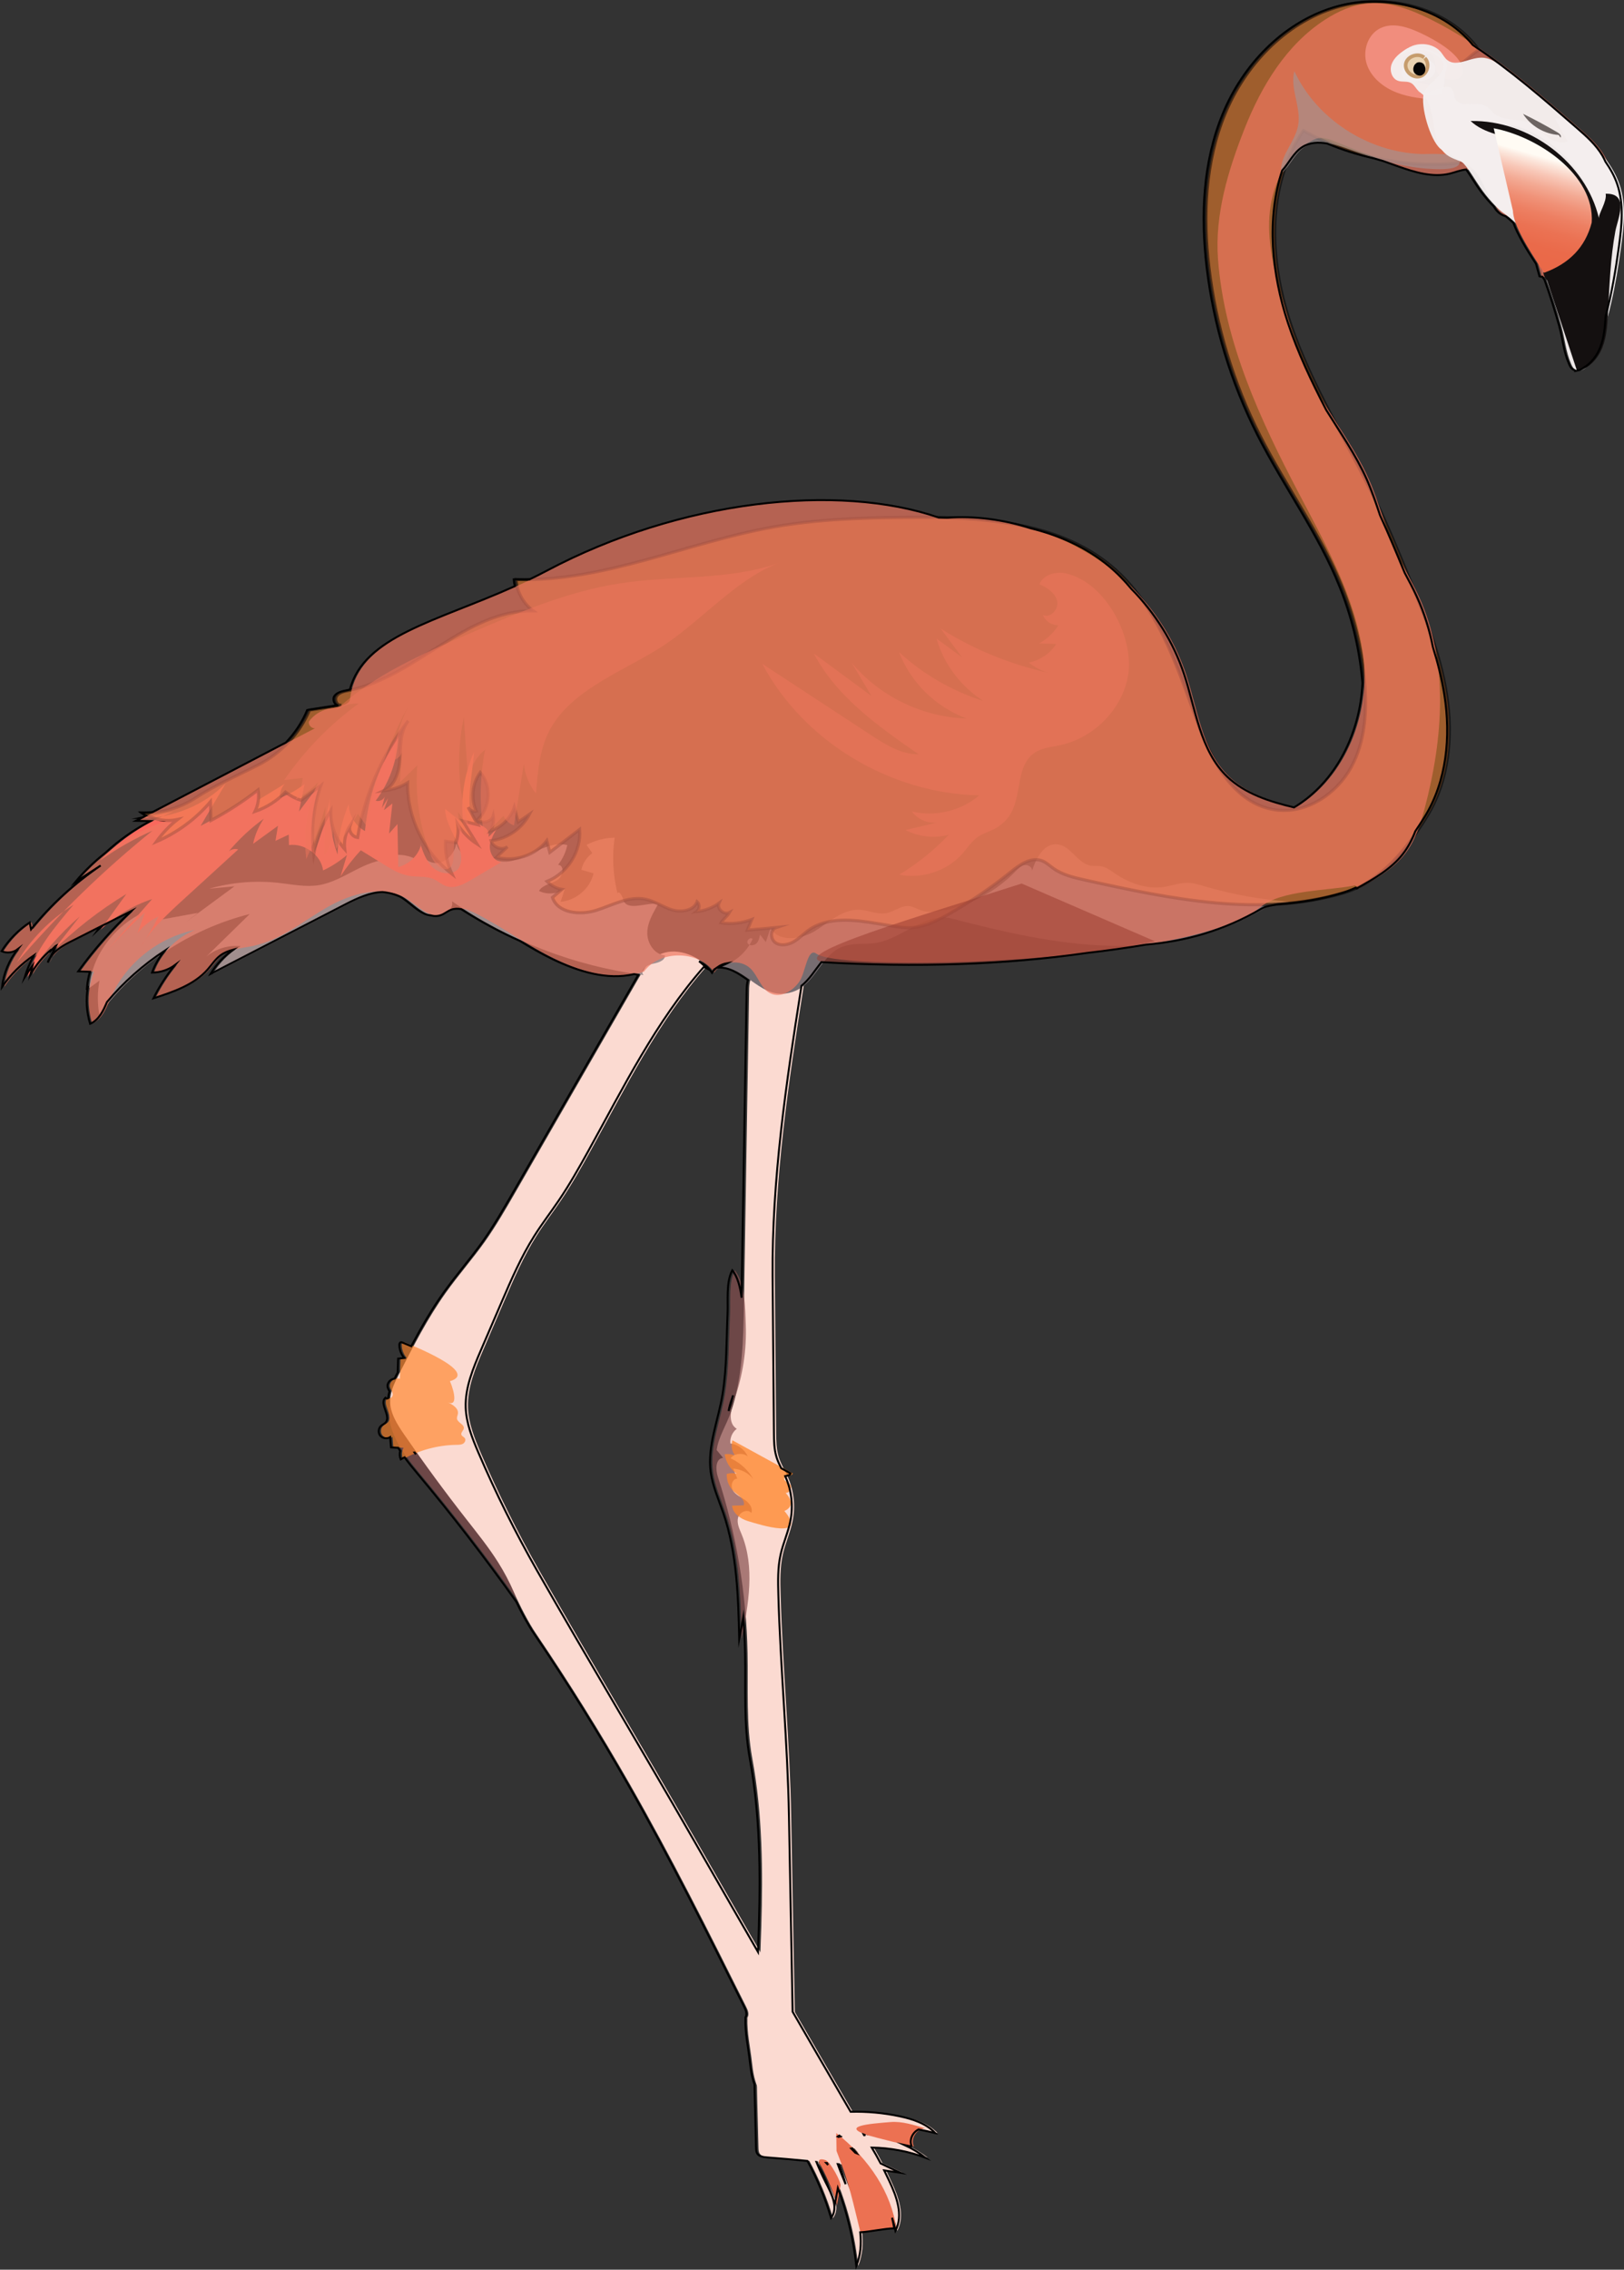 <!-- Generator: Adobe Illustrator 23.0.4, SVG Export Plug-In  -->
<svg version="1.1" xmlns="http://www.w3.org/2000/svg" xmlns:xlink="http://www.w3.org/1999/xlink" x="0px" y="0px"
	 width="208.29px" height="290.9px" viewBox="0 0 208.29 290.9" style="enable-background:new 0 0 208.29 290.9;"
	 xml:space="preserve">
<rect x="0" y="0" width="208.29" height="290.9" fill="#333333" stroke="none"/>
<style type="text/css">
	.st0{fill:#FBDAD1;}
	.st1{fill:#875151;fill-opacity:0.7;}
	.st2{fill:#FF8429;fill-opacity:0.66;}
	.st3{fill:#FF8429;fill-opacity:0.75;}
	.st4{fill:#776D71;}
	.st5{fill:#A08E8E;}
	.st6{fill:#F9685D;}
	.st7{opacity:0.53;fill:#FF8429;stroke:#000000;stroke-width:0.402;stroke-miterlimit:10;}
	.st8{fill:#EC7152;fill-opacity:0.5;}
	.st9{fill:#F4BDBD;}
	.st10{fill:#EF7760;fill-opacity:0.69;}
	.st11{fill:#A39393;fill-opacity:0.64;}
	.st12{fill:#F4EFEF;fill-opacity:0.97;}
	.st13{fill:#EAD2B0;fill-opacity:0.95;stroke:#C69C6D;stroke-width:0.462;stroke-miterlimit:10;}
	.st14{fill:#141010;}
	.st15{fill:#19110E;fill-opacity:0.61;}
	.st16{fill:#050404;}
	.st17{fill:url(#SVGID_1_);}
	.st18{fill:#EC7152;}
	.st19{fill:#9E3F33;fill-opacity:0.56;}
	.st20{fill:none;stroke:#000000;stroke-width:0.25;stroke-miterlimit:10;}
	.st21{fill:url(#SVGID_2_);}
</style>
<defs>
</defs>
<g>
	<path class="st0" d="M102.51,125.28c-1.74,0.98-4.15-1.78-5.72-0.55c-0.63,0.5-0.7,1.4-0.71,2.19
		c-0.22,13.38-0.44,26.76-0.66,40.14c-0.08,4.71-0.17,9.51-1.7,13.98c-0.53,1.56-1.6,3.18-1.8,4.81c0.27,0.33,0.54,0.67,0.82,1
		c-0.99,0.1-0.97,1.51-0.67,2.43c2.37,7.3,3.66,14.93,3.81,22.58c0.09,4.52-0.21,9.09,0.61,13.54c2.61,14.2,0.26,28.86,0.62,43.28
		c0.06,2.21,0.11,4.41,0.17,6.62c0.01,0.24,0.02,0.49,0.14,0.7c0.24,0.4,0.79,0.47,1.26,0.51c5.73,0.42,11.43,1.08,17.1,1.96
		c-2.13-0.97-4.85-2.43-7.14-2.99c3.47-0.55,7.08-0.18,10.35,1.06c-3.12-2.46-7.4-3.45-11.32-2.63c3.54-2.42,8.36-1.53,12.57-0.53
		c-1.15-1.23-2.87-1.79-4.55-2.15c-3.35-0.71-6.85-0.78-10.23-0.19c-0.69,0.12-1.44,0.26-2.07-0.04c-1.05-0.49-1.21-1.85-1.24-2.98
		c-0.24-11.73-0.47-23.46-0.67-35.2c-0.16-9.37-1.1-19.06-1.36-28.43c-0.05-1.73-0.09-3.48,0.29-5.17c0.33-1.47,0.97-2.85,1.26-4.33
		c0.37-1.87,0.15-3.84-0.62-5.58c-0.38-0.85-0.88-1.65-1.16-2.54c-0.32-1.02-0.33-2.1-0.34-3.17c-0.06-6.69-0.11-13.37-0.17-20.06
		c-0.1-12.31,1.74-24.79,3.67-36.96C103.17,125.77,103.25,124.87,102.51,125.28z"/>
	<path class="st1" d="M58.19,187.57c0.01,0.14,0.01,0.3-0.07,0.41c-0.24,0.31-0.73,0-0.97-0.31c-0.71-0.89-1.42-1.77-2.13-2.66
		c-0.93-1.16-1.82-3.16,0.47-2C56.9,183.73,58.06,186.11,58.19,187.57z"/>
	<path class="st1" d="M73.63,215.82c-6.04-9.41-12.68-18.45-19.88-27.06c-2.26-2.71-4.49-5.75-3.68-9.14
		c0.81,2.74,2.24,5.31,4.16,7.46c1.6,1.79,3.52,3.28,5.05,5.12c1.04,1.24,1.88,2.61,2.73,3.98c3.04,4.94,6.09,9.88,9.13,14.82"/>
	<path class="st1" d="M92.98,178.69c-0.54,3.33-1.96,6.61-1.52,9.96c0.24,1.83,1.02,3.54,1.62,5.29c1.76,5.16,1.91,10.68,2.04,16.12
		c0.88-4.46,1.73-9.22-0.01-13.43c-0.28-0.68-0.63-1.4-0.45-2.11c0.18-0.71,1.23-1.19,1.7-0.61c0.24-0.61-0.25-1.26-0.79-1.65
		c-0.54-0.38-1.2-0.66-1.56-1.22c-0.35-0.55-0.12-1.5,0.55-1.53c-0.17-0.43-0.35-0.85-0.52-1.28c1,0.06,1.96,0.56,2.57,1.33
		c-0.65-1.15-1.69-2.09-2.91-2.66c0.5-0.63,1.56-0.75,2.2-0.24c-0.38-0.87-1.26-1.53-2.22-1.66c-0.08-0.7,0.24-1.44,0.81-1.87
		c-1.18-0.74-0.76-2.48-0.3-3.77c1.09-3.08,1.58-6.36,1.46-9.61c-0.07-1.99-0.08-5.36-1.4-6.94c-0.82,1.52-0.53,3.92-0.61,5.6
		C93.47,171.82,93.53,175.32,92.98,178.69z"/>
	<path class="st0" d="M109.94,271.63c-5.03-8.63-10.03-17.27-15.01-25.93c-0.77-1.33-1.53-2.67-2.3-4c-1.15-2-2.29-3.99-3.44-5.99
		c-6.62-11.54-13.41-22.84-20.01-34.4c-2.79-4.9-5.3-9.94-7.52-15.11c-0.8-1.86-1.57-3.79-1.64-5.8c-0.09-2.57,0.95-5.04,1.97-7.41
		c0.88-2.04,1.76-4.08,2.63-6.11c1.25-2.89,2.5-5.8,4.19-8.47c0.98-1.56,2.11-3.03,3.14-4.55c1.39-2.05,2.6-4.2,3.8-6.36
		c4.49-8.11,8.66-16.57,14.82-23.57c0.11,0.06,0.23,0.11,0.34,0.17c-1.52-1.76-4.38-2.79-6.46-1.69c-1.18,0.62-1.89,1.82-2.54,2.95
		c-5.27,9.15-10.54,18.3-15.81,27.45c-1.23,2.13-2.46,4.26-3.88,6.28c-1.59,2.24-3.42,4.32-5.02,6.56
		c-2.36,3.3-4.21,6.92-6.05,10.52c-0.54,1.05-1.09,2.15-1.11,3.32c-0.04,1.61,0.9,3.06,1.82,4.4c2.54,3.69,5.19,7.3,7.96,10.83
		c1.42,1.82,2.88,3.62,4.1,5.57c0.76,1.21,1.42,2.47,1.99,3.77c0.73,1.67,1.84,3.86,2.87,5.37c4.25,6.26,8.25,12.69,12,19.25
		c5.33,9.33,10.13,18.93,14.92,28.53c0.22,0.44,0.43,0.97,0.16,1.38c-0.06,2.03,0.37,3.77,0.59,5.79c0.13,1.21,0.33,2.45,0.91,3.53
		c0.45,0.83,1.11,1.54,1.73,2.26c3.57,4.1,6.23,8.95,7.75,14.12c0.99-1.35,0.06-3.09-0.7-4.58c-1-1.98-1.82-4.06-2.42-6.19
		c0.9,0.47,1.45,1.39,1.91,2.28c2.39,4.55,3.9,9.53,4.44,14.61c1.17-2.85,0.37-6.09-0.74-8.96c-1.11-2.87-2.54-5.72-2.65-8.78
		c4.25,3.3,7.28,8.07,8.41,13.25c1.04-2,0.14-4.4-0.82-6.43C112.81,276.26,111.73,274.7,109.94,271.63z"/>
	<path class="st2" d="M57.42,179.73c0.65,0.29,1.41,0.77,1.31,1.46c-0.03,0.22-0.15,0.43-0.12,0.64c0.08,0.51,0.94,0.72,0.88,1.23
		c-0.04,0.3-0.42,0.55-0.31,0.84c0.07,0.19,0.32,0.26,0.44,0.43c0.16,0.23,0.01,0.57-0.24,0.71c-0.25,0.14-0.55,0.14-0.84,0.14
		c-2.39,0.04-4.77,0.68-6.85,1.84c-0.19-0.47-0.17-1.01,0.07-1.46c-0.44-0.03-0.87-0.05-1.31-0.08c-0.04-0.44-0.08-0.88-0.11-1.31
		c-0.39,0.26-0.98,0.16-1.28-0.2c-0.29-0.36-0.24-0.94,0.11-1.25c0.18-0.16,0.41-0.25,0.58-0.42c0.77-0.84-0.87-2.41-0.02-3.17
		c0.21,0.28,0.68-0.08,0.65-0.42s-0.29-0.63-0.36-0.96c-0.13-0.64,0.65-1.26,1.27-1.02c0.03-0.87,0.05-1.74,0.08-2.61
		c0.26-0.03,0.53-0.05,0.79-0.08c-0.4-0.46-0.63-1.06-0.63-1.66c0-0.14,0.03-0.31,0.17-0.35c0.08-0.02,0.17,0.01,0.25,0.04
		c0.7,0.29,9.66,3.82,5.75,4.96C57.85,177.24,59.06,180.46,57.42,179.73z"/>
	<path class="st3" d="M95.89,194.94c-0.95-0.29-1.89-0.99-2-1.95c0.5-0.02,0.99-0.04,1.49-0.06c0.25-0.68-0.59-1.2-1.15-1.67
		c-0.68-0.58-1.07-1.47-1.02-2.35c0.41-0.12,0.85-0.13,1.26-0.03c-0.82-0.59-1.38-1.51-1.53-2.49c0.44-0.07,0.91-0.01,1.32,0.16
		c-0.4-0.56-0.52-1.29-0.32-1.95c2.58,1.41,5.16,2.83,7.75,4.24c-0.11,0.43-1.01,0.21-1.11,0.64c-0.07,0.33,0.41,0.46,0.67,0.68
		c0.43,0.36,0.09,1.2-0.48,1.18c0.33,0.38,0.65,0.82,0.66,1.32c0.01,0.47-0.41,0.84-0.83,0.99
		C103.68,197.36,97.6,195.47,95.89,194.94z"/>
	<path class="st4" d="M91.82,124.08c2.06-0.41,3.88-1.85,4.71-3.73c-0.27-0.32-0.85,0.2-0.63,0.56c0.22,0.35,0.81,0.3,1.11,0.01
		s0.39-0.73,0.47-1.14c0.25,0.32,0.49,0.64,0.74,0.96c0.2-0.61,0.41-1.22,0.61-1.83c0.95,1.89,3.89,1.53,5.72,0.4
		c1.82-1.14,3.57-2.82,5.73-2.7c1.15,0.06,2.27,0.64,3.39,0.43c1.04-0.19,1.95-1.05,3-0.9c0.49,0.07,0.91,0.34,1.37,0.51
		c0.92,0.34,1.95,0.24,2.92,0.05c3.51-0.68,6.8-2.45,9.26-4.99c0.34-0.35,0.71-0.74,1.2-0.83c0.49-0.09,1.09,0.35,0.92,0.81
		c0.51-1.64,1.53-3.65,3.29-3.47c1.72,0.18,2.55,2.44,4.26,2.73c0.46,0.08,0.93,0,1.39,0.09c0.64,0.12,1.16,0.53,1.69,0.89
		c1.84,1.26,4.11,2.08,6.33,1.74c1.02-0.15,2-0.54,3.03-0.52c0.75,0.01,1.47,0.24,2.18,0.45c3.52,1.04,7.16,1.69,10.83,1.96
		c-1.02,0.5-2.3,0.35-3.28,0.92c-12.95,7.56-27.02,4.63-39.97,1.25c-3.76-0.98-6.69,3.16-10.67,3.21c-2.81,0.04-4.04,0.16-5.79,2.38
		c-1.37,1.75-2.32,3.65-4.84,4.01C97.2,127.84,95.3,123.38,91.82,124.08z"/>
	<path class="st5" d="M83.02,119.62c0.01,1.31,0.92,2.71,2.26,2.82c0.04,0.72-0.94,0.97-1.67,1.11c-0.73,0.14-1.58,0.9-1.07,1.42
		c-8.82-1.14-17.34-4.42-24.57-9.46c0.34,1.42-1.86,2.21-3.22,1.6c-1.36-0.62-2.3-1.92-3.69-2.48c-2.08-0.84-4.41,0.21-6.4,1.23
		c-5.79,2.99-11.58,5.97-17.37,8.96c0.87-1.44,2.1-2.68,3.57-3.55c-1.58-0.16-3.23,0.34-4.43,1.36c1.87-1.83,3.73-3.65,5.6-5.48
		c-7.71,1.93-14.67,6.58-19.29,12.89c-0.26-1.44-0.25-2.92,0.02-4.36c-0.44,0.32-0.87,0.64-1.31,0.96
		c0.4-5.58,5.48-10.49,11.23-10.84c-0.79,0.71-1.57,1.42-2.36,2.12c1.69-0.31,3.37-0.61,5.06-0.92c-0.48,0.37-0.96,0.74-1.44,1.11
		c2.04-1.5,4.09-3.01,6.13-4.51c-1.08,0.1-2.16,0.2-3.24,0.3c2.87-0.82,5.9-1.07,8.87-0.75c1.74,0.19,3.5,0.58,5.23,0.29
		c3.22-0.54,5.85-3.34,9.12-3.26c-0.49,0-0.97,0-1.46,0c1.47-0.83,3.4-0.83,4.88,0c0.19-0.7,0.37-1.41,0.56-2.11
		c-0.6,1.16,0.67,2.63,2,2.54c1.33-0.09,2.35-1.34,2.51-2.62c0.16,0.87,0.76,1.65,1.58,2.05c0.36-0.9,0.98-1.71,1.78-2.29
		c-0.3,1.37,1.19,2.61,2.63,2.68c1.44,0.07,2.79-0.64,4.08-1.26c1.29-0.63,2.74-1.2,4.15-0.86c-0.19,0.91-0.59,1.78-1.17,2.52
		c0.9,0.12,0.61,1.56-0.17,2.01s-1.85,0.58-2.29,1.35c1.05,0.52,2.41,0.4,3.33-0.31c-0.19,0.57-0.38,1.13-0.56,1.7
		c2.01-0.17,3.81-1.73,4.23-3.65c-0.52-0.15-1.04-0.3-1.56-0.45c0.18-0.85,0.69-1.62,1.4-2.14c-0.24-0.35-0.48-0.7-0.73-1.05
		c1.09-0.59,2.34-0.91,3.59-0.93c-0.34,2.38-0.21,4.82,0.37,7.15c0.18-0.42,0.6,0.29,0.71,0.73c0.42,1.77,3.41,0.22,4.47,0.68
		C83.76,117.05,83.01,118.24,83.02,119.62z"/>
	<path class="st6" d="M60.78,96.41c-1.26,2.86-1.74,6.04-1.36,9.13c-0.78-0.62-1.55-1.25-2.33-1.87c0.01,2.73,3.15,5.4,1.67,7.72
		c-0.79,0.82-2.26,0.63-3.13-0.11c-0.87-0.74-1.29-1.85-1.65-2.91c-0.39,1.32-1.53,2.41-2.9,2.76c-0.03-1.84-0.07-3.67-0.1-5.51
		c-0.36,0.41-0.72,0.81-1.08,1.22c0.14-1.29,0.28-2.58,0.43-3.86c-0.36,0.28-0.72,0.57-1.08,0.85c0.17-0.51,0.35-1.02,0.52-1.53
		c-0.26,0.42-0.53,0.84-0.79,1.26c0.14-0.55,0.27-1.09,0.41-1.64c-0.07,0.52-0.7,0.88-1.2,0.7c1.83-2.42,2.85-5.41,2.88-8.42
		c-2.39,3.7-3.86,7.96-4.26,12.31c-1.27-0.68-2.09-2.07-2.07-3.48c-0.88,2.06-1.38,4.27-1.45,6.5c-0.83-2.31-1.16-4.78-0.97-7.22
		c-0.44,2.38-1.11,4.71-1.99,6.97c-0.54-2.98-0.27-6.08,0.77-8.93c-0.92,1.22-1.84,2.45-2.76,3.67c0.24-1.18,0.49-2.35,0.73-3.53
		c-0.96,0.73-2.02,1.33-3.15,1.78c-0.08-0.65,0.15-1.34,0.62-1.82c-1.12,0.68-2.23,1.36-3.35,2.04c-0.02-0.43-0.04-0.86-0.06-1.29
		c-2.31,1.77-4.79,3.33-7.4,4.65c1.07-1.82,2.15-3.63,3.22-5.45c-2.75,2.79-6.69,4.43-10.66,4.43c1.32-0.27,2.64-0.53,3.96-0.8
		c-3.58,1.38-6.83,3.54-9.44,6.28c2.1-1.5,4.36-2.79,6.74-3.84c-6.31,5.09-12.14,10.76-17.39,16.89c1.77-2.98,4.29-5.54,7.27-7.4
		c-2.4,2.83-4.87,5.77-5.93,9.29c1.84-2.9,4.11-5.53,6.73-7.79c-1.19,1.53-2.39,3.05-3.58,4.58c2.86-2.85,6.08-5.36,9.56-7.47
		c-1.1,1.53-2.21,3.06-3.31,4.59c1.88-1.76,4.15-3.11,6.61-3.93c-2.37,2.71-4.75,5.42-7.12,8.13c1.93-2.26,3.99-4.4,6.19-6.41
		c-0.32,0.89-0.63,1.78-0.95,2.67c0.7-0.92,1.63-1.66,2.69-2.15c-0.66,1.36-1.44,2.66-2.33,3.9c1.52-2.42,3.66-4.38,5.79-6.32
		c2.26-2.06,4.51-4.12,6.77-6.18c-0.49-0.17-1.09,0.02-1.38,0.45c1.35-1.65,2.92-3.13,4.66-4.39c-0.66,0.98-1.13,2.07-1.37,3.22
		c1.06-0.77,2.13-1.54,3.19-2.31c-0.11,0.64-0.21,1.29-0.32,1.93c0.57-0.27,1.13-0.53,1.7-0.8c0.01,0.45,0.02,0.89,0.03,1.34
		c2.02-0.27,4.12,1.28,4.38,3.25c1.11-0.52,2.14-1.19,3.06-1.98c-0.27,0.91-0.55,1.82-0.82,2.73c0.76-1.18,1.63-2.3,2.6-3.33
		c0.97,0.6,1.94,1.2,2.92,1.8c1.03,0.64,2.1,1.29,3.3,1.48c1.05,0.17,2.19-0.01,3.15,0.43c0.56,0.26,1.02,0.71,1.61,0.9
		c1.06,0.34,2.18-0.24,3.13-0.8c1.3-0.76,2.6-1.52,3.9-2.29c-1.01-0.15-1.58-1.3-1.45-2.28c0.24-0.94,0.64-1.76,1.28-2.51
		c-0.42,0.56-0.97,1.05-1.45,1.56c0.2-1.59-1.52-1.28-2.08-2.42C59.67,103.09,60.72,98.46,60.78,96.41z"/>
	<path class="st7" d="M189.67,6.41c-3.92-5.47-11.86-7.45-18.4-5.44c-6.54,2.01-11.61,7.43-14.16,13.62
		c-2.56,6.19-2.85,13.08-2.06,19.7c0.89,7.45,3.1,14.75,6.51,21.48c3.33,6.57,7.79,12.6,10.53,19.42c1.54,3.81,2.52,7.83,2.9,11.91
		c0.36,3.84,0.16,7.88-1.71,11.27c-1.87,3.4-5.74,5.97-9.67,5.43c-5.36-0.74-8.27-6.36-10.07-11.32
		c-2.62-7.21-5.07-14.97-11.05-19.94c-6.99-5.81-17-6.32-26.19-6.23c-5.72,0.05-11.46,0.23-17.09,1.23
		c-11.11,1.97-21.74,7.09-33.03,6.72c0.1,1.56,0.92,3.07,2.19,4.02c-8.71-0.09-15.05,8.49-23.59,10.19
		c-0.59,0.12-1.25,0.24-1.6,0.71c-0.35,0.48,0.04,1.37,0.61,1.19c-1.37,0.21-2.74,0.42-4.1,0.63c-1.25,3-3.63,5.55-6.58,7.05
		c-2.67,1.36-5.55,2.6-8.06,4.23c-1.96,1.28-4.33,1.95-6.68,1.89c1.26,0.87,2.9,1.19,4.4,0.86c-1.04,0.81-1.95,1.77-2.71,2.84
		c2.68-1.15,5.07-2.92,6.93-5.11c0.03,0.8,0.05,1.59,0.08,2.39c2.12-1.13,4.14-2.44,6.03-3.91c0.16,0.93,0.02,1.91-0.39,2.76
		c1.48-0.5,2.83-1.36,3.9-2.48c0.6,0.46,1.27,0.82,1.99,1.05c0.85-0.63,1.7-1.26,2.55-1.89c-0.96,2.82-1.27,5.85-0.92,8.8
		c0.36-1.98,1.11-3.89,2.2-5.6c-0.06,1.79,0.58,3.6,1.78,4.96c-0.13-1.04,0.11-2.12,0.68-3.01c-0.23,0.65,0.28,1.43,0.98,1.51
		c0.87-5.4,3.12-10.58,6.49-14.95c-1.03,1.3-0.97,3.09-1.06,4.74c-0.09,1.64-0.56,3.52-2.08,4.22c1.09-0.11,2.14-0.47,3.07-1.03
		c-0.09,4.46,2.07,8.91,5.67,11.69c-0.61-1.31-0.89-2.75-0.82-4.19c0.45,0.05,0.91,0.1,1.36,0.16c0.24-0.75,0.31-1.55,0.2-2.32
		c0.63,0.99,1.48,1.85,2.47,2.5c-0.6-0.98-1.2-1.96-1.81-2.94c0.64,0.16,1.28,0.33,1.92,0.49c-0.41-0.75-0.82-1.5-1.23-2.25
		c0.15,0.38,0.63,0.62,1.04,0.51c-0.72-1.59-0.52-3.55,0.51-4.97c1.46,1.71,1.3,4.52-0.35,6.07c0.58,0.58,1.78,0.29,2.01-0.49
		c0.11,0.66-0.02,1.36-0.38,1.94c1.44-0.48,2.61-1.64,3.08-3.05c0.17,0.63,0.34,1.26,0.51,1.88c0.48-0.33,0.95-0.65,1.43-0.98
		c-0.93,1.82-2.84,3.14-4.92,3.38c0.2,0.84,1.39,1.28,2.11,0.78c-0.47,0.45-0.95,0.89-1.42,1.34c2.33,0.64,5.01-0.24,6.46-2.12
		c0.13,0.5,0.26,0.99,0.39,1.49c1.27-0.98,2.55-1.95,3.82-2.93c0.24,2.77-1.54,5.6-4.18,6.66c0.5,0.53,1.18,0.9,1.91,1.02
		c-0.4,0.34-0.81,0.69-1.21,1.03c0.65,2.03,3.55,2.31,5.63,1.65c2.08-0.66,4.16-1.86,6.3-1.42c1.21,0.25,2.25,1.02,3.43,1.37
		c1.19,0.35,2.77,0.09,3.19-1.05c0.37,0.33,0.33,0.98-0.07,1.27c1.03-0.11,2.03-0.48,2.87-1.08c-0.31,0.71,0.64,1.56,1.34,1.2
		c-0.29,0.5-0.78,0.83-1.07,1.32c1.32,0.19,2.69,0.04,3.94-0.43c-0.19,0.45-0.38,0.91-0.57,1.36c1.23-0.1,2.47-0.21,3.7-0.33
		c-0.78,0.26-0.76,1.48-0.09,1.94c0.67,0.46,1.62,0.29,2.33-0.12c0.71-0.41,1.27-1.02,1.93-1.49c2.47-1.76,5.87-1.34,8.88-0.83
		c0.55,0.09,1.1,0.18,1.65,0.27c0.9,0.15,1.82,0.3,2.73,0.24c1.65-0.1,3.17-0.86,4.6-1.67c2.82-1.59,5.5-3.41,8.01-5.43
		c1.17-0.95,2.66-2.01,4.08-1.46c0.53,0.21,0.95,0.62,1.41,0.95c1.19,0.86,2.68,1.2,4.13,1.52c10.94,2.42,22.5,4.83,33.22,1.6
		c4.72-1.42,8.01-5.62,10.56-9.74c2.85-4.61,3.37-10.31,2.54-15.63c-0.83-5.32-2.91-10.37-4.97-15.36
		c-1.28-3.11-2.57-6.23-4.02-9.27c-3.67-7.71-8.4-14.99-11.09-23.07s-3.06-17.47,1.72-24.59c6.04,3.39,13.2,4.86,20.14,4.11
		c-0.71-2.19-1.89-4.19-3.55-5.83c-0.37-0.37-0.78-0.74-0.93-1.23c-0.21-0.67,0.1-1.39,0.45-2c0.08-0.15,0.17-0.3,0.18-0.47
		c0.01-0.44-0.54-0.69-0.98-0.65c-0.45,0.04-0.87,0.25-1.32,0.23c-0.88-0.03-1.5-0.94-1.54-1.8c-0.07-1.22,0.78-2.43,1.98-2.82
		c1.19-0.39,2.62,0.08,3.33,1.09c0.33,0.47,0.59,1.09,1.16,1.2c0.39,0.08,0.78-0.13,1.12-0.34C188.24,7.68,188.64,7.02,189.67,6.41z
		"/>
	<path class="st8" d="M70.77,93.1c-1.54,2.57-1.8,5.65-2.02,8.61c-0.88-1.1-1.43-2.44-1.56-3.83c-0.42,2.64-0.85,5.27-1.27,7.91
		c-0.6-0.21-1.1-0.66-1.35-1.23c-0.82,0.86-1.65,1.72-2.47,2.58c-0.62-3.65-0.59-7.41,0.11-11.05c-1.49,1.2-2.31,3.15-2.09,5.02
		c-0.21-3.05-0.42-6.1-0.63-9.15c-1.02,4.72-0.75,9.7,0.77,14.29c-0.51-0.72-1.01-1.45-1.52-2.17c0.07,1.26,0.39,2.5,0.95,3.63
		c-0.56-0.79-1.01-1.65-1.32-2.56c-0.07,1.56-0.14,3.12-0.21,4.69c-0.02,0.5-0.08,1.06-0.48,1.38c-0.86,0.68-1.98-0.49-2.38-1.49
		c-1.47-3.69-2.08-7.69-1.78-11.64c-0.74,0.73-1.48,1.45-2.22,2.18c0.08-1.29,0.16-2.57,0.24-3.86c-0.14,0.47-0.54,0.86-1.02,1
		c0.12-2.61,0.87-5.2,2.17-7.49c-2.8,5-4.7,10.47-5.59,16.1c-0.4-0.57-0.8-1.15-1.19-1.72c-0.93,1.5-1.86,3-2.79,4.5
		c-0.14-0.78-0.27-1.55-0.41-2.33c-0.07,1.15-0.47,2.28-1.13,3.24c0.05-2.1,0.1-4.2,0.15-6.3c-0.67,2.28-1.49,4.52-2.44,6.7
		c-0.44-3.33,0.09-6.78,1.5-9.84c-0.83,0.88-1.8,1.63-2.87,2.2c0.51-0.84,0.82-1.79,0.89-2.76c-0.79,0.09-1.58,0.18-2.36,0.27
		c2.58-3.76,5.82-7.09,9.54-9.8c-1.06-0.07-2.14,0.26-2.98,0.9c4.86-4.55,11.17-7.29,17.34-9.94c6.23-2.67,12.55-5.38,19.29-6.39
		c6.79-1.03,13.93-0.33,20.38-2.64c-5.35,1.92-10.06,7.41-14.78,10.53C80.5,85.81,73.78,88.07,70.77,93.1z"/>
	<path class="st8" d="M144.67,86.66c-0.77,4.26-4.36,7.92-8.71,8.85c-1.1,0.24-2.28,0.33-3.22,0.94c-2.4,1.56-1.69,5.2-3.03,7.68
		c-0.46,0.86-1.19,1.58-2.07,2.06c-0.72,0.39-1.54,0.61-2.21,1.07c-0.82,0.56-1.35,1.42-2,2.16c-1.95,2.2-5.17,3.27-8.09,2.68
		c2.34-1.42,4.48-3.14,6.35-5.11c-1.84,0.49-3.87,0.27-5.55-0.61c1.37-0.32,2.74-0.64,4.1-0.97c-1.25,0.17-2.57-0.4-3.29-1.41
		c2.99,0.73,6.33-0.07,8.64-2.06c-11.47-0.23-22.56-6.95-27.82-16.86c4.64,3.04,9.28,6.09,13.93,9.13c1.86,1.22,3.88,2.49,6.13,2.47
		c-5.19-3.59-10.58-7.4-13.45-12.93c2.46,1.82,4.93,3.63,7.39,5.45c-0.84-1.42-1.69-2.83-2.53-4.25c3.55,4.29,9.08,6.97,14.74,7.14
		c-3.96-1.46-7.2-4.64-8.66-8.5c3.07,2.82,6.78,4.97,10.79,6.25c-2.89-1.86-5.07-4.75-6-8c1.09,0.8,2.17,1.59,3.26,2.39
		c-0.9-1.22-1.81-2.44-2.71-3.66c4.53,2.87,9.64,4.88,14.95,5.89c-1.34-0.15-2.63-0.7-3.66-1.54c1.44-0.28,2.74-1.16,3.51-2.38
		c-0.73-0.03-1.45-0.05-2.18-0.08c1.01-0.55,1.87-1.37,2.47-2.33c-0.85,0.03-1.69-0.52-1.98-1.3c0.98,0.45,2.07-0.8,1.81-1.83
		s-1.28-1.69-2.27-2.12c0.49-1.21,2.09-1.69,3.4-1.39C141.94,74.7,145.53,81.86,144.67,86.66z"/>
	<path class="st9" d="M182.38,4.32c-1.66-0.79-3.63-1.51-5.29-0.73c-1.66,0.77-2.35,2.9-1.8,4.61s2.1,2.98,3.81,3.65
		c1.71,0.67,3.58,0.83,5.42,0.93c0.34,0.02,0.76,0,0.93-0.29c0.2-0.34-0.13-0.76-0.47-0.97c-1.04-0.66-2.37-0.68-3.53-1.13
		s-2.18-1.79-1.52-2.81c0.52-0.8,1.68-0.84,2.65-0.8c0.39,0.02,0.81,0.05,1.1,0.31c0.55,0.48,0.25,1.39,0.57,2.03
		c0.78,1.57,3.93,1.58,3.3-0.52C186.99,6.72,184.02,5.11,182.38,4.32z"/>
	<path class="st10" d="M197.73,35.44c-0.45-1.63-0.91-3.26-1.36-4.89c-0.22-0.8-0.49-1.67-1.18-2.16c-0.7-0.49-1.67-0.48-2.41-0.92
		c-1.99-1.19-1.26-4.91-3.48-5.65c-0.99-0.33-2.05,0.18-3.07,0.43c-2.21,0.54-4.52-0.17-6.66-0.93c-2.77-0.97-5.52-2.02-8.23-3.14
		c-0.72-0.3-1.49-0.61-2.26-0.47c-0.43,0.08-0.83,0.29-1.19,0.52c-3.19,2.03-4.83,5.82-5.08,9.51s0.71,7.36,1.74,10.92
		c1.04,3.61,2.18,7.22,3.92,10.58c2.16,4.18,5.21,7.9,7.11,12.2c1.29,2.91,2.03,6.03,3.33,8.94c0.93,2.06,2.13,4,3.07,6.05
		c3.87,8.42,3.12,18.19,0.76,27.12c-0.55,2.08-1.21,4.2-2.55,5.91c-1.5,1.92-3.7,3.17-5.85,4.36c0,0.22-0.62-0.55-0.62-0.33
		c-3.47,0.7-9.44,0.55-12.11,2.82c-8.48,7.19-53.61,8.38-56.91,5.92c-1.14-0.85-1.38,2.43-2.18,3.59c-0.8,1.15-2.31,2.1-3.62,1.54
		c-1.32-0.56-1.63-2.26-2.67-3.25c-1.27-1.21-3.68-0.93-4.62,0.54c-1.94-2.87-6.98-2.94-9.01-0.12c-3.71,1.33-7.83,0.1-11.38-1.6
		c-3.55-1.7-6.71-4.1-10.23-5.87c-0.87-0.44-1.89-0.85-2.81-0.51c-0.47,0.17-0.85,0.52-1.32,0.69c-1.63,0.61-3.12-1.04-4.58-1.97
		c-3.03-1.93-7.13-0.81-10.26,0.98c-3.12,1.79-5.98,4.22-9.52,4.98c-1.36,0.29-2.85,0.35-3.96,1.18c-0.66,0.49-1.1,1.2-1.64,1.81
		c-1.74,1.97-4.41,2.87-6.95,3.69c0.75-1.52,1.68-2.95,2.76-4.26c-0.84,0.61-1.89,0.95-2.94,0.96c0.86-2.41,2.82-4.44,5.24-5.42
		c-4.72,0.97-8.87,4.28-10.76,8.6c-0.57,1.3-1.09,2.83-2.42,3.4c-0.67-2.16-0.59-4.54,0.23-6.65c-0.59-0.02-1.17-0.04-1.76-0.06
		c2.01-2.77,4.3-5.36,6.8-7.73c-2.49,1.26-4.99,2.52-7.48,3.78c-1.32,0.66-2.75,1.45-3.22,2.82c0.36-0.72,0.71-1.44,1.07-2.16
		c-1.34,0.99-2.47,2.26-3.28,3.7c0.2-0.86,0.39-1.71,0.59-2.57c-1.67,1.1-3.12,2.53-4.24,4.16c0.2-1.75,0.9-3.44,2-4.83
		c-0.58,0.43-1.41,0.53-2.08,0.24c0.92-1.45,2.16-2.71,3.61-3.68c0.06,0.29,0.11,0.59,0.17,0.88c2.53-3.14,5.55-5.91,8.93-8.18
		c-1.09,0.71-2.17,1.41-3.26,2.12c2.95-3.56,6.95-6.3,11.39-7.8c-1.2-0.02-2.4-0.03-3.6-0.05c7.57-3.95,15.14-7.89,22.7-11.84
		c-0.45,0.04-0.87-0.42-0.78-0.86c0.59-0.83,1.51-1.42,2.53-1.64c0.45-0.09,0.91-0.12,1.34-0.27c0.54-0.19,1.34-0.39,1.4-0.94
		c1.04-8.93,13.3-10.06,25.5-16.51c17.28-9.14,37.62-11.3,50.55-6.71c6.62-0.73,13.57,1.34,19.17,4.84
		c5.6,3.5,9.91,8.92,11.98,15.07c1.54,4.58,2.04,9.83,5.57,13.22c2.27,2.18,5.46,3.2,8.56,3.93c6.49-3.9,9.6-12.21,8.6-19.56
		c-1-7.35-4.74-14.04-8.21-20.64c-4.98-9.48-9.6-19.44-10.39-30.06c-0.43-5.71,1.3-11.39,3.41-16.73
		c2.15-5.43,5.33-10.73,10.32-13.96c1.65-1.07,3.52-1.9,5.5-2.08c2.77-0.25,5.49,0.78,7.97,2.01c7.11,3.53,13.14,8.77,19.08,13.95
		c1.22,1.06,2.46,2.15,3.26,3.53c0.95,1.64,1.23,3.56,1.47,5.43c-0.64,0.47-1.29,0.95-1.93,1.42c-0.05,0.39-0.09,0.78-0.14,1.17
		c-0.03-3.88-2.65-7.42-5.98-9.55c-3.33-2.14-7.31-3.1-11.24-3.8c0.81,2.16,3.8,2.3,6.06,2.99c2.86,0.87,5.1,3.14,6.46,5.73
		s1.95,5.5,2.39,8.38c-0.32-0.42-1.07-0.16-1.33,0.3c-0.26,0.46-0.24,1.02-0.4,1.53C200.8,34.65,198.87,35.8,197.73,35.44z"/>
	<path class="st11" d="M173.25,19.22c-1.93-0.71-4.2-1.45-5.93-0.37c-1.3,0.82-1.83,2.43-3.01,3.41c-0.27-2.2,1.8-4.02,2.19-6.21
		c0.41-2.3-1.08-4.67-0.49-6.93c2.83,6.1,9.4,10.39,16.28,10.62c0.75,0.03,4.44-0.22,4.83,0.62c0.64,1.4-2.02,1.33-2.74,1.32
		C180.56,21.63,176.8,20.52,173.25,19.22z"/>
	<path class="st12" d="M184.56,12.1c-0.9,0.12-1.93,0.2-2.59-0.4c-0.37-0.33-0.57-0.84-1.01-1.07c-0.49-0.26-1.11-0.09-1.64-0.27
		c-0.83-0.28-1.13-1.35-0.83-2.15c0.3-0.8,1.02-1.38,1.75-1.86c1.64-1.09,6.03,0.85,5.26,2.55C185.19,9.59,185.4,11.99,184.56,12.1z
		"/>
	<path class="st12" d="M182.28,7.4c0.73,0.17,1.58,0.44,1.79,1.14c0.17,0.58-0.22,1.21-0.75,1.51c-0.54,0.3-1.18,0.35-1.8,0.36
		c-0.57,0.01-1.23-0.05-1.58-0.49c-0.39-0.49-0.18-1.23,0.21-1.72c0.59-0.74,1.57-1.17,2.53-1.11"/>
	<path class="st13" d="M182.74,7.45c0.7,0.68,0.34,2.06-0.61,2.33c-0.95,0.28-2.03-0.68-1.82-1.63s1.58-1.41,2.34-0.79"/>
	<path class="st12" d="M184.72,19.05c0.82,0.71,1.94,1.01,2.78,1.7c0.76,0.63,1.66,2.35,2.68,3.74c1.02,1.4,2.17,2.48,2.52,2.72
		c2.41,1.63,4.2,4.1,4.97,6.85c0.19,0.67,0.42,1.47,1.1,1.66c0.79,0.23,1.51-0.56,1.79-1.32s0.42-1.64,1.08-2.12
		c0.35-0.26,0.81-0.37,1.09-0.7c0.22-0.25,0.29-0.58,0.35-0.9c0.76-4.22-1.18-9.01-5.15-10.88c-1.93-0.91-4.15-1.1-6.06-2.05
		c-0.35-0.18-0.75-0.49-0.65-0.86c0.05-0.19,0.22-0.33,0.39-0.44c1.27-0.79,2.95-0.39,4.32,0.23c4.63,2.08,8.11,6.44,9.04,11.32
		c0.9-0.16,1-1.36,0.89-2.24c0.48-0.1,1,0.02,1.39,0.31c0.88-2.06-0.45-4.35-1.88-6.09c-3.5-4.26-7.91-7.72-12.28-11.13
		c-0.92-0.72-1.93-1.47-3.11-1.46c-1.51,0.01-3.18,1.23-4.35,0.31c-0.33-0.26-0.53-0.65-0.79-0.98c-1.23-1.55-4.09-1.39-5.12,0.3
		c1.27-0.65,2.89-0.92,4.13-0.19c3.35,1.95-0.76,3.56-1.22,5.08C182.13,13.55,183.42,17.93,184.72,19.05z"/>
	<path class="st12" d="M181.85,11.67c2.81,1.44,1.2,6.28,3.71,8.18c0.81,0.61,1.9,0.77,2.75,1.32c2.1,1.34,2.23,4.57,4.39,5.83
		c0.7,0.41,1.55,0.56,2.15,1.09c0.43,0.38,0.69,0.91,0.93,1.43c1.83,3.99,3.33,8.12,4.49,12.33c0.46,1.68,0.54,3.2,1.24,4.8
		c0.1,0.23,0.21,0.47,0.4,0.63c0.84,0.72,2.01-0.42,2.46-1.42c1.99-4.49,2.88-9.37,3.55-14.21c0.37-2.68,0.67-5.48-0.21-8.04
		c-0.84-2.43-2.65-4.41-4.41-6.32c-1.03-1.11-2.34-2.33-3.86-2.1c0.53,0.97,1.07,1.95,1.6,2.92c-0.86,0.4-1.89-0.02-2.63-0.6
		c-0.74-0.58-1.36-1.34-2.22-1.73c-1.41-0.65-3.25-0.22-4.48-1.17c-0.43-0.33-0.75-0.81-1.24-1.06c-1.21-0.6-3.17,0.34-3.8-0.84
		c-0.21-0.39-0.14-0.9-0.41-1.25C185.39,10.28,182.97,12.65,181.85,11.67z"/>
	<path class="st14" d="M206.24,40.01c-0.08,1.53-0.15,3.08-0.71,4.51c-0.56,1.43-1.71,2.73-3.25,3.06
		c-1.28-3.87-2.56-7.75-3.84-11.62c-2.13-2.51,3.5-3.01,3.55-4.36c1.82-2.33,1.77-5.74,0.3-8.3s-4.16-4.3-7.04-5.18
		c-2.3-0.7-4.9-0.98-6.63-2.61c7.53-0.15,14.78,5.34,16.46,12.48c-0.12-0.52,1.05-2.15,0.86-3.16c3.11-0.08,1.53,3.24,1.24,4.81
		C206.55,33.02,206.43,36.59,206.24,40.01z"/>
	<path class="st15" d="M199.92,17.3c-1.85-0.13-3.61-1.17-4.58-2.71c1.52,0.74,3.01,1.55,4.46,2.4c0.24,0.14,0.52,0.43,0.35,0.65"/>
	<g>
		<g>
			<path class="st16" d="M182.25,8.22c-0.01,0-0.02-0.01-0.04-0.01c0.17,0.17,0.35,0.35,0.52,0.52c-0.01-0.03-0.01-0.05-0.02-0.08
				c0,0.13,0,0.27,0,0.4c0.01-0.03,0.01-0.05,0.02-0.08c-0.11,0.15-0.23,0.3-0.34,0.45c0.01-0.01,0.02-0.02,0.04-0.03
				c-0.3-0.04-0.61-0.08-0.91-0.12c-0.06-0.13-0.11-0.25-0.17-0.38c0.07-0.18,0.15-0.35,0.22-0.53c0,0-0.01,0.01-0.01,0.01
				c0.18-0.07,0.35-0.15,0.53-0.22c-0.02,0-0.04,0-0.05-0.01c0.24,0.18,0.48,0.37,0.72,0.55c0-0.02-0.01-0.03-0.01-0.05
				c0,0.13,0,0.27,0,0.4c0-0.02,0.01-0.03,0.01-0.05c0.2-0.94-1.24-1.34-1.45-0.4c-0.04,0.18-0.04,0.32,0,0.5
				c0.09,0.35,0.39,0.51,0.72,0.55c0.85,0.1,0.97-0.95,0.55-1.44c-0.2-0.22-0.66-0.31-0.91-0.12c-0.57,0.44-0.57,1.32,0.18,1.57
				C182.76,9.97,183.16,8.52,182.25,8.22L182.25,8.22z"/>
		</g>
	</g>
	
		<linearGradient id="SVGID_1_" gradientUnits="userSpaceOnUse" x1="326.45" y1="0.819" x2="331.945" y2="15.916" gradientTransform="matrix(-0.998 0.068 0.068 0.998 524.662 -4.319)">
		<stop  offset="0.102" style="stop-color:#FFFBF4"/>
		<stop  offset="0.142" style="stop-color:#FCE9DF"/>
		<stop  offset="0.233" style="stop-color:#F8C7B7"/>
		<stop  offset="0.33" style="stop-color:#F3AA94"/>
		<stop  offset="0.432" style="stop-color:#F09278"/>
		<stop  offset="0.542" style="stop-color:#ED7F62"/>
		<stop  offset="0.662" style="stop-color:#EB7253"/>
		<stop  offset="0.8" style="stop-color:#EA6A4A"/>
		<stop  offset="1" style="stop-color:#EA6847"/>
	</linearGradient>
	<path class="st17" d="M204.15,28.52c-0.83,3.22-2.95,5.29-6.11,6.44c-2.12-3.15-3.94-6.11-4-7.97l-2.46-10.55
		C197.19,17.49,204.54,22.39,204.15,28.52z"/>
	<path class="st18" d="M107.26,273.39c4.34,3.42,7.06,7.74,7.7,12.21c-1.21,0.01-3.39,0.51-4.6,0.52c-0.97-3.83-1.35-6.1-3.07-10.44
		"/>
	<path class="st18" d="M107.34,282.65c-0.21-1.4-1.89-4.84-2.09-5.13c-0.47-0.68-0.12-0.92,0.61-0.67c0.67,0.23,2.09,2.93,1.94,3.3"
		/>
	<path class="st18" d="M114.19,271.98c1.52-0.13,3.01,0.38,4.47,0.8c-1.09,0.04-1.91,1.34-1.45,2.31c0.06,0.13-5.1-1.17-5.83-1.4
		C107.69,272.51,111.45,272.2,114.19,271.98z"/>
	<path class="st19" d="M148.13,120.64c-12.83,2.75-27.02,3.6-42.5,2.68c-4.91-0.92,12.41-5.89,25.4-10.08L148.13,120.64z"/>
	<g>
		<path class="st20" d="M2.26,121.67c-1.1,1.4-1.8,3.09-2,4.83c1.08-1.59,2.48-2.97,4.09-4.06c-0.48,0.9-0.89,1.83-1.19,2.82
			c0.32-0.51,0.66-1.01,1.01-1.5c-0.09,0.38-0.17,0.76-0.26,1.15c0.69-1.22,1.6-2.32,2.69-3.23c-0.1,0.12-0.19,0.25-0.29,0.37
			c0.27-0.27,0.55-0.53,0.82-0.8c0.02-0.01,0.04-0.03,0.06-0.04c-0.25,0.5-0.5,1-0.74,1.5c0.64-0.98,1.8-1.62,2.89-2.16
			c1.17-0.59,2.34-1.18,3.5-1.77c-0.09,0.13-0.19,0.26-0.28,0.39c0.21-0.2,0.43-0.39,0.66-0.58c1.2-0.61,2.4-1.21,3.61-1.82
			c-2.51,2.36-4.79,4.95-6.8,7.73c0.5,0.02,1,0.04,1.5,0.05c-0.2,0.69-0.33,1.39-0.38,2.11c0.03-0.02,0.07-0.05,0.1-0.07
			c-0.25,1.54-0.15,3.14,0.31,4.63c1.13-0.48,1.67-1.65,2.16-2.79c2.12-2.54,4.64-4.77,7.43-6.6c-0.71,0.84-1.28,1.79-1.65,2.82
			c1.05,0,2.1-0.34,2.94-0.96c-1.08,1.31-2.01,2.75-2.76,4.26c2.54-0.82,5.21-1.72,6.95-3.69c0.54-0.61,0.98-1.32,1.64-1.81
			c0.48-0.36,1.04-0.57,1.63-0.73c-1.17,0.83-2.17,1.9-2.9,3.11c5.79-2.99,11.58-5.97,17.37-8.96c1.46-0.75,3.11-1.52,4.7-1.54
			c0.83,0.08,1.63,0.29,2.37,0.66c1.04,0.64,1.89,1.62,3.01,2.13c0.24,0.11,0.51,0.17,0.79,0.2c0.43,0.12,0.88,0.13,1.33-0.04
			c0.47-0.17,0.85-0.52,1.32-0.69c0.41-0.15,0.83-0.15,1.26-0.07c2.4,1.55,4.92,2.91,7.54,4.08c1.38,0.84,2.78,1.66,4.24,2.36
			c3.24,1.55,6.95,2.7,10.39,1.89c0.18,0.03,0.36,0.05,0.55,0.08c-0.08,0.14-0.16,0.28-0.24,0.42c-5.27,9.15-10.54,18.3-15.81,27.45
			c-1.23,2.13-2.46,4.26-3.88,6.28c-1.59,2.24-3.42,4.32-5.02,6.56c-1.57,2.19-2.91,4.53-4.17,6.9c-0.57-0.24-0.98-0.41-1.11-0.46
			c-0.08-0.03-0.17-0.07-0.25-0.04c-0.14,0.04-0.17,0.21-0.17,0.35c0,0.6,0.23,1.2,0.63,1.66c-0.26,0.03-0.53,0.05-0.79,0.08
			c-0.02,0.59-0.04,1.18-0.05,1.77c-0.04,0.08-0.09,0.17-0.13,0.25c-0.09,0.18-0.18,0.36-0.27,0.54c-0.52,0.05-1,0.55-0.9,1.07
			c0.04,0.2,0.15,0.38,0.24,0.57c-0.08,0.28-0.14,0.57-0.16,0.87c-0.13,0.07-0.27,0.07-0.36-0.05c-0.6,0.54,0.04,1.48,0.2,2.29
			c0.01,0.12,0.02,0.23,0.03,0.35c-0.01,0.2-0.07,0.38-0.21,0.54c-0.16,0.17-0.4,0.26-0.58,0.42c-0.35,0.31-0.4,0.89-0.11,1.25
			c0.29,0.36,0.88,0.45,1.28,0.2c0.04,0.44,0.08,0.88,0.11,1.31c0.31,0.02,0.61,0.04,0.92,0.05c0.08,0.13,0.16,0.26,0.25,0.39
			c-0.09,0.36-0.07,0.75,0.07,1.09c0.16-0.09,0.33-0.17,0.5-0.26c0.49,0.68,1.03,1.35,1.57,1.99c4.47,5.34,8.72,10.85,12.75,16.51
			c0.68,1.42,1.52,2.98,2.31,4.14c4.25,6.26,8.25,12.69,12,19.25c5.33,9.33,10.13,18.93,14.92,28.53c0.22,0.44,0.43,0.97,0.16,1.38
			c-0.06,2.03,0.37,3.77,0.59,5.79c0.1,0.94,0.25,1.9,0.58,2.78c0.01,0.51,0.01,1.02,0.03,1.53c0.06,2.21,0.11,4.41,0.17,6.62
			c0.01,0.24,0.02,0.49,0.14,0.7c0.24,0.4,0.79,0.47,1.26,0.51c1.73,0.13,3.46,0.28,5.19,0.45c1.26,2.33,2.28,4.78,3.03,7.31
			c0.99-1.35,0.06-3.09-0.7-4.58c-0.43-0.86-0.83-1.73-1.19-2.62c0.02,0,0.03,0,0.05,0.01c0.02,0.12,0.08,0.26,0.21,0.44
			c0.2,0.29,1.88,3.73,2.09,5.13l0.41-2.22c1.2,3.21,2,6.57,2.37,9.97c0.56-1.37,0.66-2.82,0.5-4.29c1.25-0.07,3.21-0.5,4.35-0.51
			c-0.06-0.46-0.16-0.91-0.27-1.36c0.17,0.55,0.32,1.11,0.44,1.67c1.04-2,0.14-4.4-0.82-6.43c-0.22-0.47-0.43-0.9-0.63-1.31
			c0.69,0.1,1.39,0.21,2.08,0.31c-0.78-0.36-1.64-0.78-2.53-1.2c-0.38-0.72-0.75-1.38-1.14-2.03c2.35,0.03,4.7,0.47,6.89,1.3
			c-0.82-0.64-1.71-1.18-2.66-1.62c0.55,0.12,0.91,0.19,0.9,0.16c-0.38-0.79,0.1-1.8,0.88-2.17c0.72,0.14,1.43,0.31,2.13,0.47
			c-1.15-1.23-2.87-1.79-4.55-2.15c-2.07-0.44-4.19-0.63-6.3-0.58c-2.49-4.27-4.97-8.54-7.44-12.82
			c-0.16-8.34-0.32-16.67-0.47-25.01c-0.16-9.37-1.1-19.06-1.36-28.43c-0.05-1.73-0.09-3.48,0.29-5.17
			c0.33-1.47,0.97-2.85,1.26-4.33c0.37-1.87,0.15-3.84-0.62-5.58c-0.02-0.04-0.04-0.08-0.06-0.13c0.29-0.07,0.64-0.09,0.7-0.35
			c-0.4-0.22-0.8-0.44-1.2-0.66c-0.23-0.46-0.45-0.92-0.6-1.4c-0.32-1.02-0.33-2.1-0.34-3.17c-0.06-6.69-0.11-13.37-0.17-20.06
			c-0.1-12.31,1.74-24.79,3.67-36.96c0.01-0.08,0.02-0.16,0.03-0.24c1.01-0.8,1.7-1.95,2.56-3.04c12.14,0.72,23.49,0.35,34.02-1.17
			c2.63-0.3,5.19-0.66,7.6-1.07c5.01-0.42,9.99-1.78,14.81-4.6c0.62-0.36,1.37-0.43,2.09-0.57c2.8-0.19,5.57-0.64,8.29-1.46
			c0.59-0.18,1.16-0.4,1.71-0.66c0.11,0.09,0.19,0.14,0.19,0.06c2.15-1.2,4.36-2.45,5.85-4.36c0.7-0.89,1.21-1.89,1.61-2.94
			c0.41-0.61,0.81-1.22,1.19-1.83c2.85-4.61,3.37-10.31,2.54-15.63c-0.33-2.08-0.84-4.12-1.47-6.13c-0.44-2.23-1.11-4.41-2.08-6.51
			c-0.47-1.03-1.01-2.02-1.54-3.02c-1.02-2.47-2.05-4.94-3.16-7.37c-0.52-1.55-1.04-3.1-1.7-4.6c-1.39-3.13-3.38-5.96-5.2-8.89
			c-1.88-3.64-3.64-7.32-4.92-11.19c-2.08-6.28-2.77-13.34-0.74-19.51c0.91-0.98,1.46-2.3,2.6-3.02c0.95-0.6,2.06-0.64,3.19-0.44
			c1.89,0.8,3.87,1.42,5.88,1.87c0.44,0.13,0.88,0.26,1.32,0.38c0.62,0.23,1.25,0.45,1.87,0.67c2.14,0.75,4.45,1.47,6.66,0.93
			c0.69-0.17,1.39-0.46,2.09-0.53c0.56,0.79,1.17,1.85,1.84,2.76c0.58,0.79,1.2,1.48,1.69,1.97c0.23,0.41,0.52,0.76,0.92,1
			c0.2,0.12,0.41,0.2,0.64,0.28c0.34,0.27,0.66,0.55,0.97,0.85c0.54,1.48,1.62,3.3,2.89,5.23c0.15,0.54,0.3,1.07,0.45,1.61
			c0.12,0.04,0.25,0.06,0.39,0.06c0.06,0.12,0.15,0.24,0.25,0.37c0.71,1.97,1.34,3.96,1.9,5.98c0.46,1.68,0.54,3.2,1.24,4.8
			c0.1,0.23,0.21,0.47,0.4,0.63c0.11,0.09,0.22,0.15,0.33,0.19c0.01,0.04,0.02,0.07,0.04,0.11c0.1-0.02,0.19-0.04,0.28-0.07
			c0.27-0.02,0.55-0.15,0.81-0.35c0.99-0.57,1.74-1.57,2.15-2.63c0.49-1.24,0.6-2.58,0.68-3.92c0.79-2.93,1.3-5.95,1.71-8.95
			c0.37-2.68,0.67-5.48-0.21-8.04c-0.35-1.03-0.89-1.98-1.51-2.88c-0.12-0.27-0.25-0.53-0.4-0.79c-0.81-1.38-2.04-2.47-3.26-3.53
			c-4.28-3.73-8.61-7.49-13.35-10.63c-4.06-4.99-11.63-6.74-17.92-4.81c-6.54,2.01-11.61,7.43-14.16,13.62
			c-2.56,6.19-2.85,13.08-2.06,19.7c0.89,7.45,3.1,14.75,6.51,21.48c3.33,6.57,7.79,12.6,10.53,19.42c1.54,3.81,2.52,7.83,2.9,11.91
			c0.01,0.14,0.02,0.29,0.04,0.43c-0.26,6.31-3.33,12.68-8.77,15.96c-3.11-0.73-6.29-1.75-8.56-3.93
			c-3.53-3.39-4.03-8.64-5.57-13.22c-1.36-4.05-3.7-7.78-6.74-10.86c-0.87-1.05-1.83-2.04-2.9-2.93c-2.91-2.42-6.35-3.92-10.03-4.84
			c-3.48-1.11-7.14-1.62-10.73-1.34c-0.35-0.01-0.69-0.02-1.04-0.03c-12.95-4.46-33.12-2.27-50.27,6.81
			c-0.75,0.39-1.49,0.77-2.24,1.13c-0.67,0.01-1.33,0.01-2-0.01c0.02,0.29,0.07,0.59,0.14,0.87c-10.11,4.54-19.37,6.39-21.15,13.25
			c-0.13,0.03-0.25,0.06-0.38,0.09c-0.59,0.12-1.25,0.24-1.6,0.71c-0.32,0.44-0.02,1.23,0.48,1.21c-1.33,0.2-2.65,0.41-3.98,0.61
			c-0.64,1.54-1.58,2.95-2.74,4.17c-5.71,2.98-11.42,5.96-17.13,8.93c-0.48,0.05-0.97,0.08-1.45,0.07c0.2,0.14,0.41,0.26,0.63,0.37
			c-0.15,0.08-0.3,0.16-0.45,0.23c-0.09,0.02-0.19,0.04-0.28,0.06c0.06,0,0.12,0,0.18,0c-0.24,0.12-0.48,0.25-0.72,0.37
			c0.62,0.01,1.23,0.02,1.85,0.03c-2.11,1.1-4.07,2.48-5.79,4.09c-1.42,1.11-2.71,2.36-3.85,3.73c1.09-0.71,2.17-1.41,3.26-2.12
			c-3.37,2.27-6.4,5.04-8.93,8.18c-0.06-0.29-0.11-0.59-0.17-0.88c-1.45,0.96-2.69,2.22-3.61,3.68
			C0.85,122.2,1.68,122.11,2.26,121.67z M93.29,123.44c-0.4,0.21-0.82,0.38-1.26,0.51C92.4,123.69,92.83,123.52,93.29,123.44z
			 M93.45,180.84c0.08-0.51,0.24-1.02,0.4-1.48c0.06-0.17,0.11-0.35,0.17-0.52C93.86,179.51,93.67,180.18,93.45,180.84z
			 M107.54,273.88c-0.02-0.02-0.04-0.04-0.07-0.05c0.06-0.04,0.12-0.08,0.18-0.12c0.05,0.04,0.09,0.08,0.14,0.12
			C107.71,273.85,107.63,273.86,107.54,273.88z M107.62,277.4c0.33,0.92,0.6,1.75,0.84,2.54c-0.35-0.85-0.7-1.7-1.01-2.56
			C107.51,277.39,107.56,277.4,107.62,277.4z M110.82,273.66c-0.01-0.02-0.03-0.05-0.04-0.07c0.07,0.03,0.15,0.05,0.23,0.08
			C110.95,273.66,110.89,273.66,110.82,273.66z M109.86,275.97c-0.05-0.02-0.11-0.04-0.16-0.06c-0.17-0.18-0.34-0.36-0.52-0.54
			c0.05-0.01,0.1-0.01,0.14-0.02C109.5,275.55,109.68,275.76,109.86,275.97z M105.98,277.22c0.03,0,0.06,0.01,0.09,0.01
			c0.04,0.08,0.08,0.16,0.12,0.25C106.12,277.38,106.05,277.29,105.98,277.22z M53.17,186.19c0.01,0,0.01,0,0.02-0.01
			c0.05,0.07,0.1,0.14,0.15,0.21C53.28,186.32,53.22,186.26,53.17,186.19z M90.28,123.92c0.11,0.06,0.23,0.11,0.34,0.17
			c-0.28-0.32-0.61-0.62-0.96-0.89c0.66,0.36,1.23,0.85,1.66,1.48c0.16-0.26,0.38-0.48,0.62-0.66c1.52-0.13,2.75,0.72,3.98,1.59
			c-0.12,0.41-0.15,0.88-0.16,1.31c-0.22,13.13-0.43,26.27-0.65,39.4c-0.17-1.36-0.5-2.68-1.19-3.51c-0.82,1.52-0.53,3.92-0.61,5.6
			c-0.15,3.41-0.09,6.91-0.64,10.28c-0.54,3.33-1.96,6.61-1.52,9.96c0.24,1.83,1.02,3.54,1.62,5.29c1.76,5.16,1.91,10.68,2.04,16.12
			c0.18-0.92,0.36-1.85,0.52-2.78c0.12,1.53,0.2,3.06,0.23,4.59c0.09,4.52-0.21,9.09,0.61,13.54c1.5,8.15,1.36,16.45,1.05,24.77
			c-0.86-1.49-1.72-2.98-2.58-4.47c-0.77-1.33-1.53-2.67-2.3-4c-1.15-2-2.29-3.99-3.44-5.99c-6.62-11.54-13.41-22.84-20.01-34.4
			c-2.79-4.9-5.3-9.94-7.52-15.11c-0.8-1.86-1.57-3.79-1.64-5.8c-0.09-2.57,0.95-5.04,1.97-7.41c0.88-2.04,1.76-4.08,2.63-6.11
			c1.25-2.89,2.5-5.8,4.19-8.47c0.98-1.56,2.11-3.03,3.14-4.55c1.39-2.05,2.6-4.2,3.8-6.36C79.95,139.38,84.12,130.92,90.28,123.92z
			"/>
		<path class="st20" d="M6.44,122.71c-0.11,0.22-0.22,0.44-0.32,0.66C6.2,123.13,6.31,122.92,6.44,122.71z"/>
	</g>
</g>
</svg>
